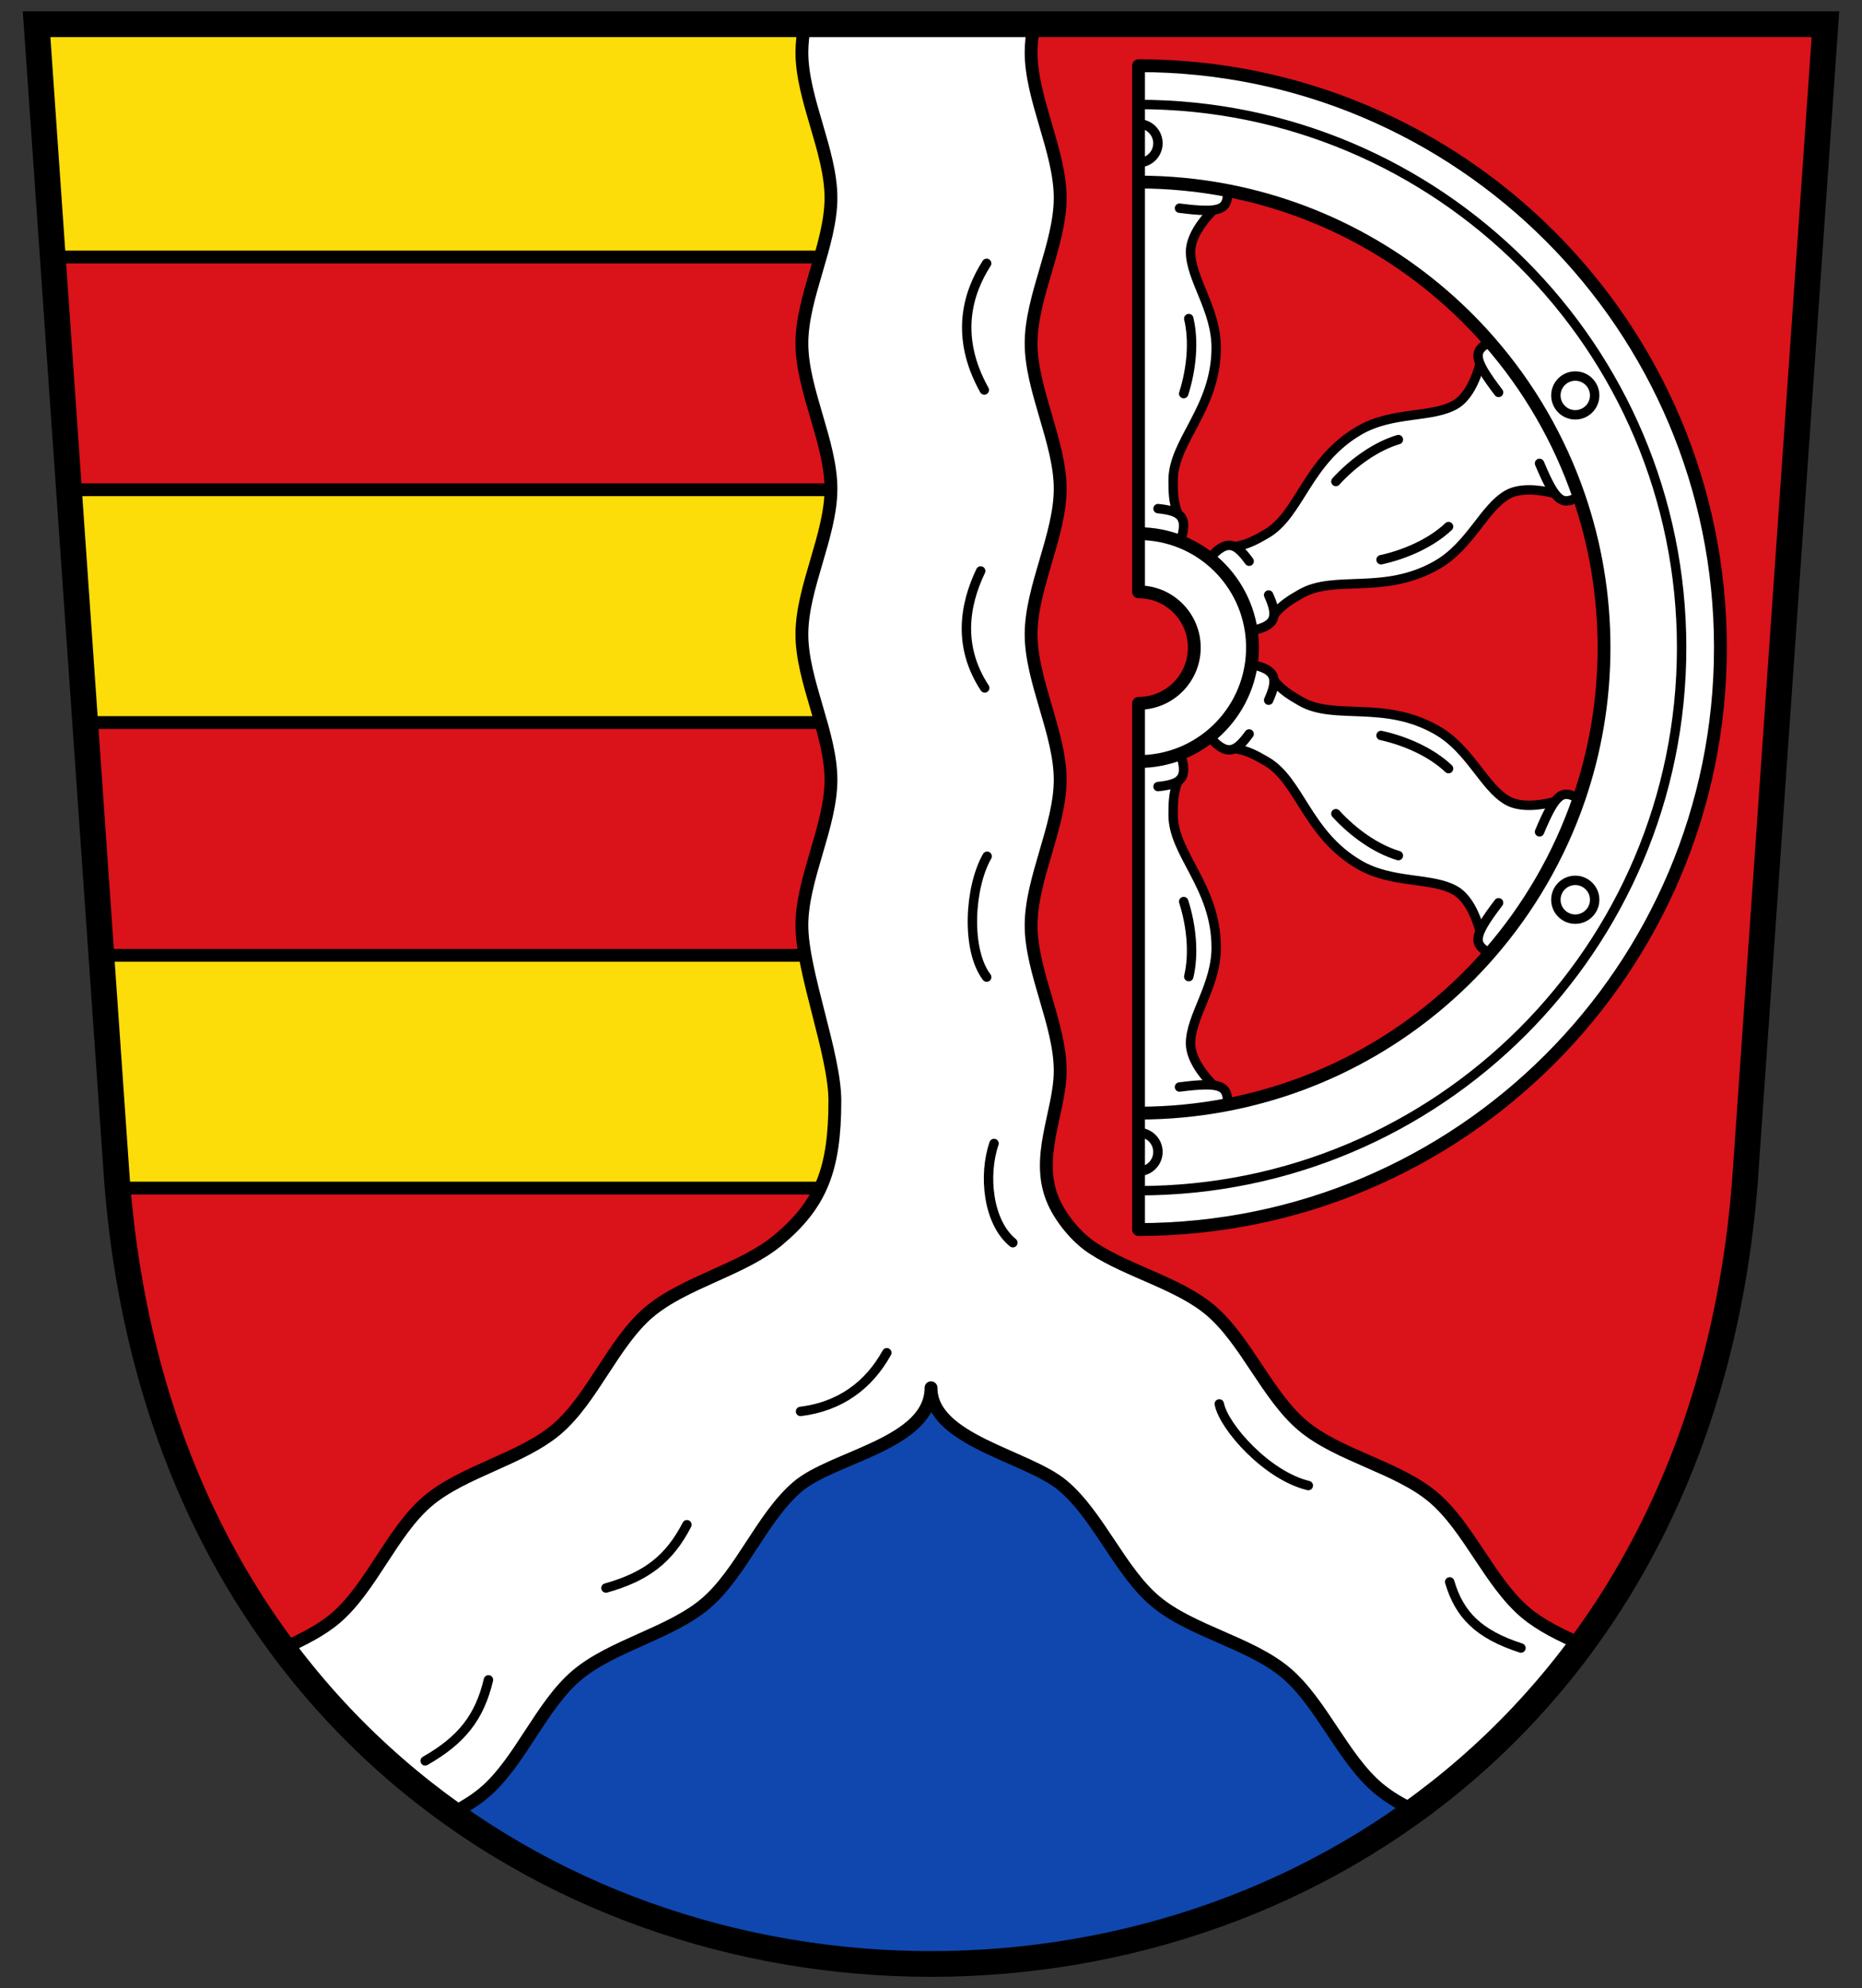 <?xml version="1.0" encoding="utf-8"?>
<!-- Generator: Adobe Illustrator 18.0.0, SVG Export Plug-In . SVG Version: 6.00 Build 0)  -->
<!DOCTYPE svg PUBLIC "-//W3C//DTD SVG 1.1//EN" "http://www.w3.org/Graphics/SVG/1.1/DTD/svg11.dtd">
<svg version="1.1" id="Ebene_1" xmlns="http://www.w3.org/2000/svg" xmlns:xlink="http://www.w3.org/1999/xlink" x="0px" y="0px"
	 width="544.25px" height="581.1px" viewBox="0 0 544.25 581.1" style="enable-background:new 0 0 544.25 581.1;"
	 xml:space="preserve">
<rect x="0" y="0" width="544.25" height="581.1" fill="#333333" stroke="none"/>
<path style="fill:#FFFFFF;" d="M462.35,480.638c-14.08,19.14-30.66,35.33-48.97,48.58c-3.85-1.89-7.46-3.97-10.5-6.521
	c-10.42-8.74-16.68-25.09-27.1-33.84c-10.43-8.75-27.62-12.07-38.04-20.82c-10.42-8.74-16.68-25.1-27.11-33.84
	c-10.42-8.75-38.5-13.17-38.5-28.59c-0.06,16.42-28.67,20.09-39.02,28.93c-10.34,8.84-16.46,25.24-26.81,34.08
	c-10.34,8.84-27.5,12.31-37.85,21.15c-10.34,8.84-16.46,25.24-26.81,34.08c-2.8,2.39-6.1,4.39-9.63,6.2
	c-18.33-13.1-34.96-29.12-49.13-48.08c5.62-2.57,10.98-5.42,15.24-9.061c10.35-8.84,16.47-25.25,26.81-34.08
	c10.35-8.84,27.51-12.32,37.86-21.16c10.34-8.83,16.46-25.24,26.81-34.08c10.34-8.83,27.42-12.41,37.85-21.15
	c12.36-10.36,16.57-20.37,16.57-40.7c0-13.61-9.64-37.7-9.64-51.31c0-13.61,8.5-28.91,8.5-42.521c0-13.61-8.5-28.91-8.5-42.52
	c0-13.61,8.5-28.91,8.5-42.52c0-13.61-8.5-28.91-8.5-42.52c0-13.6,8.5-28.91,8.5-42.52c0-13.6-8.5-28.91-8.5-42.52
	c0-2.67,0.46-5.43,0.99-8.21h66.88c-0.53,2.78-0.87,5.54-0.87,8.21c0,13.61,8.5,28.92,8.5,42.52c0,13.61-8.5,28.92-8.5,42.52
	c0,13.61,8.5,28.91,8.5,42.52c0,13.61-8.5,28.91-8.5,42.52c0,13.61,8.5,28.91,8.5,42.52c0,13.61-8.5,28.91-8.5,42.521
	c0,13.61,8.5,28.91,8.5,42.52c0,12.21-7.73,25.521-1.83,38.48c2.05,4.51,6.37,10.12,11.38,13.39c10.44,6.82,25.02,10.29,34.27,18.05
	c10.42,8.75,16.68,25.1,27.11,33.85c10.42,8.74,27.61,12.07,38.03,20.82c10.43,8.74,16.69,25.09,27.11,33.84
	C450.5,475.198,456.35,477.978,462.35,480.638z"/>
<path style="fill:#DA121A;" d="M244.023,321.727c0,20.33-4.21,30.34-16.57,40.7c-10.43,8.74-27.51,12.32-37.85,21.15
	c-10.35,8.84-16.47,25.25-26.81,34.08c-10.35,8.84-27.51,12.32-37.86,21.16c-10.34,8.83-16.46,25.24-26.81,34.08
	c-4.26,3.64-9.62,6.49-15.24,9.061c-26.5-35.44-44.38-81.14-48.69-137.07l-23.5-337.8h224.68c-0.53,2.78-0.99,5.54-0.99,8.21
	c0,13.61,8.5,28.92,8.5,42.52c0,13.61-8.5,28.92-8.5,42.52c0,13.61,8.5,28.91,8.5,42.52c0,13.61-8.5,28.91-8.5,42.52
	c0,13.61,8.5,28.91,8.5,42.52c0,13.61-8.5,28.91-8.5,42.521C234.383,284.027,244.023,308.117,244.023,321.727z"/>
<path style="fill:#FCDD09;" d="M242.883,57.827c0,5.56-1.42,11.4-3.1,17.3H15.422l-4.73-68.04h224.45c-0.42,2.66-0.76,6.01-0.76,8.22
	C234.383,28.917,242.883,44.217,242.883,57.827z"/>
<path style="fill:#FCDD09;" d="M234.383,185.387c0,8.23,3.11,17.08,5.57,25.8H24.893l-4.73-68.03h222.72
	C242.763,156.697,234.383,171.877,234.383,185.387z"/>
<path style="fill:#FCDD09;" d="M244.023,321.737c0,10.94-1.22,18.88-4.28,25.51H34.382c-0.07-0.78-0.13-1.56-0.19-2.35l-4.57-65.68h205.68
	C237.712,292.847,244.023,310.727,244.023,321.737z"/>
<path style="fill:#0F47AF;" d="M413.383,529.207c-82.11,59.46-198.94,59.74-281.37,0.83c3.53-1.81,6.83-3.81,9.63-6.2
	c10.35-8.84,16.47-25.24,26.81-34.08c10.35-8.84,27.51-12.31,37.85-21.15c10.35-8.84,16.47-25.24,26.81-34.08
	c10.35-8.84,38.96-12.51,39.02-28.93c0,15.42,28.08,19.84,38.5,28.59c10.43,8.74,16.69,25.1,27.11,33.84
	c10.42,8.75,27.61,12.07,38.04,20.82c10.42,8.75,16.68,25.1,27.1,33.84C405.923,525.237,409.533,527.317,413.383,529.207z"/>
<path style="fill:#DA121A;" d="M533.563,7.087l-23.5,337.8c-4.24,55.24-21.75,100.48-47.71,135.74c-6-2.66-11.85-5.44-16.4-9.26
	c-10.42-8.75-16.68-25.1-27.11-33.84c-10.42-8.75-27.61-12.08-38.03-20.82c-10.43-8.75-16.69-25.1-27.11-33.85
	c-9.25-7.76-23.83-11.23-34.27-18.05c-5.01-3.27-9.33-8.88-11.38-13.39c-5.9-12.96,1.83-26.271,1.83-38.48
	c0-13.61-8.5-28.91-8.5-42.52c0-13.61,8.5-28.91,8.5-42.521c0-13.61-8.5-28.91-8.5-42.52c0-13.61,8.5-28.91,8.5-42.52
	c0-13.61-8.5-28.91-8.5-42.52c0-13.6,8.5-28.91,8.5-42.52c0-13.6-8.5-28.91-8.5-42.52c0-2.67,0.34-5.43,0.87-8.21H533.563z"/>
<g>
	<path style="fill:#FFFFFF;" d="M332.788,19.197v153.78c9.01,0,16.3,7.29,16.3,16.29c0,9.01-7.29,16.3-16.3,16.3v153.78
		c93.94,0,170.08-76.14,170.08-170.08C502.868,95.337,426.728,19.197,332.788,19.197z M344.988,158.267
		c1.57-4.51,1.19-6.82-0.72-8.09c-1.33-3.479-1.37-6.46-1.37-9.83c0-11.42,12.59-20.92,12.59-38.76c0-11.16-7.5-20.08-7.5-28
		c0-4,2.99-8.51,6.66-12.21c3.62-0.45,4.22-2.23,4.22-5.67c30.31,5.88,57.04,21.82,76.55,44.21c-2.97,1.72-4.22,3.13-2.79,6.48v0.01
		c-1.37,5.03-3.79,9.86-7.25,11.86c-6.86,3.96-18.33,1.92-28,7.51c-15.44,8.91-17.38,24.57-27.27,30.28
		c-2.92,1.68-5.51,3.14-9.19,3.73c-2.06-1.02-4.25-0.2-7.38,3.42C350.968,161.167,348.098,159.497,344.988,158.267z
		 M358.868,322.837c0-3.44-0.6-5.22-4.22-5.67c-3.67-3.7-6.66-8.21-6.66-12.21c0-7.92,7.5-16.84,7.5-28
		c0-17.84-12.59-27.34-12.59-38.76c0-3.37,0.04-6.35,1.37-9.83c1.91-1.27,2.29-3.58,0.72-8.09c3.11-1.23,5.98-2.9,8.55-4.94
		c3.13,3.62,5.32,4.44,7.38,3.42c3.68,0.59,6.27,2.05,9.19,3.73c9.89,5.71,11.83,21.37,27.27,30.28c9.67,5.59,21.14,3.55,28,7.51
		c3.46,2,5.88,6.84,7.25,11.87c-1.41,3.34-0.15,4.73,2.82,6.45C415.928,301.037,389.208,316.957,358.868,322.837z M454.478,234.297
		h-0.01c-5.03,1.32-10.43,1.65-13.89-0.35c-6.86-3.95-10.83-14.91-20.5-20.49c-15.45-8.92-29.97-2.76-39.86-8.48
		c-2.92-1.68-5.47-3.2-7.82-6.08c-0.15-2.3-1.96-3.79-6.66-4.69c0.24-1.61,0.36-3.26,0.36-4.94c0-1.67-0.12-3.32-0.36-4.93
		c4.7-0.9,6.51-2.39,6.66-4.69c2.35-2.88,4.9-4.4,7.82-6.08c9.89-5.72,24.41,0.44,39.86-8.48c9.67-5.58,13.64-16.54,20.5-20.49
		c3.46-2,8.86-1.67,13.89-0.35h0.01c2.19,2.92,4.05,2.54,7.03,0.82c4.76,13.86,7.35,28.73,7.35,44.2c0,15.48-2.59,30.35-7.35,44.21
		C458.528,231.756,456.668,231.377,454.478,234.297z"/>
	<path style="fill:none;stroke:#000000;stroke-width:3.75;stroke-linejoin:round;" d="M332.788,155.969c4.307,0,8.422,0.817,12.2,2.305c3.102,1.222,5.98,2.893,8.545,4.938
		c6.44,5.133,10.935,12.605,12.2,21.129c0.239,1.61,0.361,3.258,0.361,4.935c0,1.677-0.122,3.325-0.361,4.935
		c-1.266,8.523-5.76,15.996-12.2,21.129c-2.566,2.045-5.443,3.716-8.545,4.938c-3.778,1.488-7.894,2.305-12.2,2.305"/>
	<path style="fill:none;stroke:#000000;stroke-width:3.75;stroke-linejoin:round;" d="M332.788,53.213c8.917,0,17.635,0.858,26.073,2.496c30.313,5.883,57.042,21.82,76.554,44.211
		c11.404,13.087,20.335,28.38,26.09,45.15c4.757,13.862,7.346,28.732,7.346,44.206c0,15.475-2.589,30.345-7.348,44.205
		c-5.735,16.702-14.681,32.022-26.021,45.074c-19.524,22.472-46.239,38.392-76.621,44.288c-8.439,1.638-17.156,2.496-26.073,2.496"
		/>
	<path style="fill:none;stroke:#000000;stroke-width:2.75;stroke-linejoin:round;" d="M332.788,30.536c87.67,0,158.74,71.07,158.74,158.74s-71.07,158.74-158.74,158.74"/>
	<path style="fill:none;stroke:#000000;stroke-width:3.75;stroke-linejoin:round;" d="M332.788,172.977V19.197c93.932,0,170.079,76.147,170.079,170.079S426.72,359.355,332.788,359.355v-34.016
		V205.575c9.002,0,16.299-7.297,16.299-16.299C349.087,180.274,341.79,172.977,332.788,172.977z"/>
	<path style="fill:none;stroke:#000000;stroke-width:2.75;stroke-linejoin:round;" d="M332.788,36.205c3.131,0,5.669,2.538,5.669,5.669c0,3.131-2.538,5.669-5.669,5.669"/>
	<circle style="fill:none;stroke:#000000;stroke-width:2.75;stroke-linejoin:round;" cx="460.441" cy="115.575" r="5.669"/>
	<circle style="fill:none;stroke:#000000;stroke-width:2.75;stroke-linejoin:round;" cx="460.441" cy="262.977" r="5.669"/>
	<path style="fill:none;stroke:#000000;stroke-width:2.75;stroke-linejoin:round;" d="M332.788,331.008c3.131,0,5.669,2.538,5.669,5.669c0,3.131-2.538,5.669-5.669,5.669"/>
	<g>
		<path style="fill:none;stroke:#000000;stroke-width:2.75;stroke-linecap:round;stroke-linejoin:round;" d="M358.861,322.843c0-5.444-1.5-6.755-14.104-5.138"/>
		<path style="fill:none;stroke:#000000;stroke-width:2.75;stroke-linejoin:round;" d="M354.64,317.171c-3.665-3.696-6.654-8.212-6.654-12.212c0-7.917,7.5-16.833,7.5-28
			c0-17.833-12.591-27.333-12.591-38.759c0-3.366,0.035-6.345,1.368-9.826"/>
		<path style="fill:none;stroke:#000000;stroke-width:2.75;stroke-linecap:round;stroke-linejoin:round;" d="M338.486,229.897c6.281-0.688,9.125-2.062,6.502-9.619"/>
		<path style="fill:none;stroke:#000000;stroke-width:2.75;stroke-linecap:round;stroke-linejoin:round;" d="M347.465,285.44c1.583-6.635,0.794-14.815-1.477-21.937"/>
	</g>
	<g>
		<path style="fill:none;stroke:#000000;stroke-width:2.75;stroke-linecap:round;stroke-linejoin:round;" d="M461.497,233.479c-4.715-2.722-6.6-2.078-11.502,9.645"/>
		<path style="fill:none;stroke:#000000;stroke-width:2.75;stroke-linejoin:round;" d="M454.474,234.299c-5.034,1.326-10.438,1.656-13.902-0.344c-6.856-3.958-10.828-14.912-20.499-20.495
			c-15.444-8.917-29.967-2.762-39.862-8.475c-2.915-1.683-5.477-3.203-7.825-6.098"/>
		<path style="fill:none;stroke:#000000;stroke-width:2.75;stroke-linecap:round;stroke-linejoin:round;" d="M370.815,204.651c2.545-5.783,2.777-8.934-5.079-10.44"/>
		<path style="fill:none;stroke:#000000;stroke-width:2.75;stroke-linecap:round;stroke-linejoin:round;" d="M423.407,224.648c-4.955-4.689-12.433-8.095-19.736-9.689"/>
		<path style="fill:none;stroke:#000000;stroke-width:2.75;stroke-linecap:round;stroke-linejoin:round;" d="M435.424,278.64c-4.715-2.722-5.1-4.676,2.602-14.783"/>
		<path style="fill:none;stroke:#000000;stroke-width:2.75;stroke-linejoin:round;" d="M432.622,272.148c-1.369-5.022-3.785-9.868-7.249-11.868c-6.856-3.958-18.328-1.921-27.999-7.505
			c-15.444-8.917-17.376-24.571-27.27-30.284c-2.915-1.683-5.512-3.142-9.194-3.728"/>
		<path style="fill:none;stroke:#000000;stroke-width:2.75;stroke-linecap:round;stroke-linejoin:round;" d="M365.117,214.521c-3.736,5.096-6.349,6.871-11.581,0.821"/>
		<path style="fill:none;stroke:#000000;stroke-width:2.75;stroke-linecap:round;stroke-linejoin:round;" d="M408.73,250.069c-6.538-1.947-13.227-6.72-18.259-12.248"/>
	</g>
	<g>
		<path style="fill:none;stroke:#000000;stroke-width:2.75;stroke-linecap:round;stroke-linejoin:round;" d="M435.424,99.912c-4.715,2.722-5.1,4.676,2.602,14.783"/>
		<path style="fill:none;stroke:#000000;stroke-width:2.75;stroke-linejoin:round;" d="M432.622,106.404c-1.369,5.022-3.785,9.868-7.249,11.868c-6.856,3.958-18.328,1.921-27.999,7.505
			c-15.444,8.917-17.376,24.571-27.27,30.284c-2.915,1.683-5.512,3.142-9.194,3.728"/>
		<path style="fill:none;stroke:#000000;stroke-width:2.75;stroke-linecap:round;stroke-linejoin:round;" d="M365.117,164.031c-3.736-5.096-6.349-6.871-11.581-0.821"/>
		<path style="fill:none;stroke:#000000;stroke-width:2.75;stroke-linecap:round;stroke-linejoin:round;" d="M408.73,128.483c-6.538,1.947-13.227,6.72-18.259,12.248"/>
		<path style="fill:none;stroke:#000000;stroke-width:2.75;stroke-linecap:round;stroke-linejoin:round;" d="M461.497,145.073c-4.715,2.722-6.6,2.078-11.502-9.645"/>
		<path style="fill:none;stroke:#000000;stroke-width:2.75;stroke-linejoin:round;" d="M454.474,144.253c-5.034-1.326-10.438-1.656-13.902,0.344c-6.856,3.958-10.828,14.912-20.499,20.495
			c-15.444,8.917-29.967,2.762-39.862,8.475c-2.915,1.683-5.477,3.203-7.825,6.098"/>
		<path style="fill:none;stroke:#000000;stroke-width:2.75;stroke-linecap:round;stroke-linejoin:round;" d="M370.815,173.901c2.545,5.783,2.777,8.934-5.079,10.44"/>
		<path style="fill:none;stroke:#000000;stroke-width:2.75;stroke-linecap:round;stroke-linejoin:round;" d="M423.407,153.904c-4.955,4.689-12.433,8.095-19.736,9.689"/>
	</g>
	<g>
		<path style="fill:none;stroke:#000000;stroke-width:2.75;stroke-linecap:round;stroke-linejoin:round;" d="M358.861,55.709c0,5.444-1.5,6.755-14.104,5.138"/>
		<path style="fill:none;stroke:#000000;stroke-width:2.75;stroke-linejoin:round;" d="M354.64,61.381c-3.665,3.696-6.654,8.212-6.654,12.212c0,7.917,7.5,16.833,7.5,28
			c0,17.833-12.591,27.333-12.591,38.759c0,3.366,0.035,6.345,1.368,9.826"/>
		<path style="fill:none;stroke:#000000;stroke-width:2.75;stroke-linecap:round;stroke-linejoin:round;" d="M338.486,148.655c6.281,0.688,9.125,2.062,6.502,9.619"/>
		<path style="fill:none;stroke:#000000;stroke-width:2.75;stroke-linecap:round;stroke-linejoin:round;" d="M347.465,93.112c1.583,6.635,0.794,14.815-1.477,21.937"/>
	</g>
</g>
<path style="fill:none;stroke:#000000;stroke-width:3.75;stroke-linejoin:round;" d="M302.25,7.098c-0.529,2.783-0.865,5.528-0.865,8.205c0,13.606,8.5,28.913,8.5,42.52s-8.5,28.914-8.5,42.52
	c0,13.606,8.5,28.914,8.5,42.52c0,13.606-8.5,28.913-8.5,42.52s8.5,28.914,8.5,42.52c0,13.606-8.5,28.914-8.5,42.52
	c0,13.606,8.5,28.913,8.5,42.52c0,12.213-7.732,25.522-1.83,38.475c2.056,4.514,6.375,10.125,11.383,13.397
	c10.435,6.818,25.022,10.292,34.269,18.051c10.423,8.746,16.685,25.097,27.108,33.842c10.423,8.746,27.613,12.074,38.036,20.82
	c10.423,8.746,16.685,25.097,27.108,33.843c4.553,3.82,10.396,6.606,16.403,9.262"/>
<path style="fill:none;stroke:#000000;stroke-width:3.75;stroke-linejoin:round;" d="M82.776,481.814c5.626-2.572,11.091-5.274,15.356-8.916c10.346-8.837,16.464-25.242,26.81-34.08
	s27.506-12.316,37.851-21.153c10.346-8.837,16.464-25.242,26.81-34.079c10.346-8.837,27.424-12.413,37.851-21.153
	c12.359-10.36,16.572-20.37,16.572-40.704c0-13.606-9.641-37.701-9.641-51.307c0-13.606,8.5-28.914,8.5-42.52
	c0-13.606-8.5-28.913-8.5-42.52s8.5-28.914,8.5-42.52c0-13.606-8.5-28.914-8.5-42.52c0-13.606,8.5-28.913,8.5-42.52
	s-8.5-28.914-8.5-42.52c0-2.677,0.336-5.422,0.865-8.205"/>
<path style="fill:none;stroke:#000000;stroke-width:3.75;stroke-linejoin:round;" d="M413.388,529.216c-3.847-1.895-7.462-3.976-10.496-6.521c-10.423-8.746-16.685-25.097-27.108-33.843
	c-10.423-8.746-27.613-12.074-38.036-20.82c-10.423-8.746-16.685-25.096-27.108-33.842s-38.505-13.169-38.505-28.586
	c-0.055,16.417-28.67,20.089-39.016,28.926c-10.346,8.837-16.464,25.242-26.81,34.08c-10.346,8.837-27.505,12.316-37.851,21.153
	c-10.346,8.837-16.464,25.242-26.81,34.079c-2.8,2.392-6.106,4.384-9.633,6.203"/>
<line style="fill:none;stroke:#000000;stroke-width:3.75;stroke-linejoin:round;" x1="15.428" y1="75.118" x2="239.784" y2="75.118"/>
<line style="fill:none;stroke:#000000;stroke-width:3.75;stroke-linejoin:round;" x1="242.875" y1="143.149" x2="20.161" y2="143.149"/>
<line style="fill:none;stroke:#000000;stroke-width:3.75;stroke-linejoin:round;" x1="239.947" y1="211.181" x2="24.894" y2="211.181"/>
<line style="fill:none;stroke:#000000;stroke-width:3.75;stroke-linejoin:round;" x1="235.306" y1="279.213" x2="29.626" y2="279.213"/>
<line style="fill:none;stroke:#000000;stroke-width:3.75;stroke-linejoin:round;" x1="34.402" y1="347.244" x2="239.752" y2="347.244"/>
<path style="fill:none;stroke:#000000;stroke-width:7.523;" d="M10.695,7.087l23.5,337.807c23.5,305.496,452.367,305.496,475.867,0l23.5-337.807H10.695z"/>
<path style="fill:none;stroke:#000000;stroke-width:2.75;stroke-linecap:round;stroke-linejoin:round;" d="M423.736,462.343c2.833,9.667,8.5,15.333,20.833,19.333"/>
<path style="fill:none;stroke:#000000;stroke-width:2.75;stroke-linecap:round;stroke-linejoin:round;" d="M356.393,410.33c1.26,6.635,13.893,20.957,26.02,23.859"/>
<path style="fill:none;stroke:#000000;stroke-width:2.75;stroke-linecap:round;stroke-linejoin:round;" d="M290.551,334.21c-3.167,9.167-1.833,23,5.5,29"/>
<path style="fill:none;stroke:#000000;stroke-width:2.75;stroke-linecap:round;stroke-linejoin:round;" d="M288.532,250.26c-5.235,9.157-6.175,27.386-0.131,35.327"/>
<path style="fill:none;stroke:#000000;stroke-width:2.75;stroke-linecap:round;stroke-linejoin:round;" d="M286.646,166.877c-4.858,10.166-6.654,22.215,1.183,34.187"/>
<path style="fill:none;stroke:#000000;stroke-width:2.75;stroke-linecap:round;stroke-linejoin:round;" d="M288.394,76.971c-5.589,8.719-9.384,21.413-0.688,37.015"/>
<path style="fill:none;stroke:#000000;stroke-width:2.75;stroke-linecap:round;stroke-linejoin:round;" d="M259.206,395.37c-5.305,9.605-13.741,15.741-25.217,17.158"/>
<path style="fill:none;stroke:#000000;stroke-width:2.75;stroke-linecap:round;stroke-linejoin:round;" d="M200.786,445.639c-5.167,10-11.833,15.167-23.667,18.5"/>
<path style="fill:none;stroke:#000000;stroke-width:2.75;stroke-linecap:round;stroke-linejoin:round;" d="M142.765,490.984c-2.594,10.953-7.813,17.579-18.488,23.676"/>
<g>
</g>
<g>
</g>
<g>
</g>
<g>
</g>
<g>
</g>
<g>
</g>
</svg>
